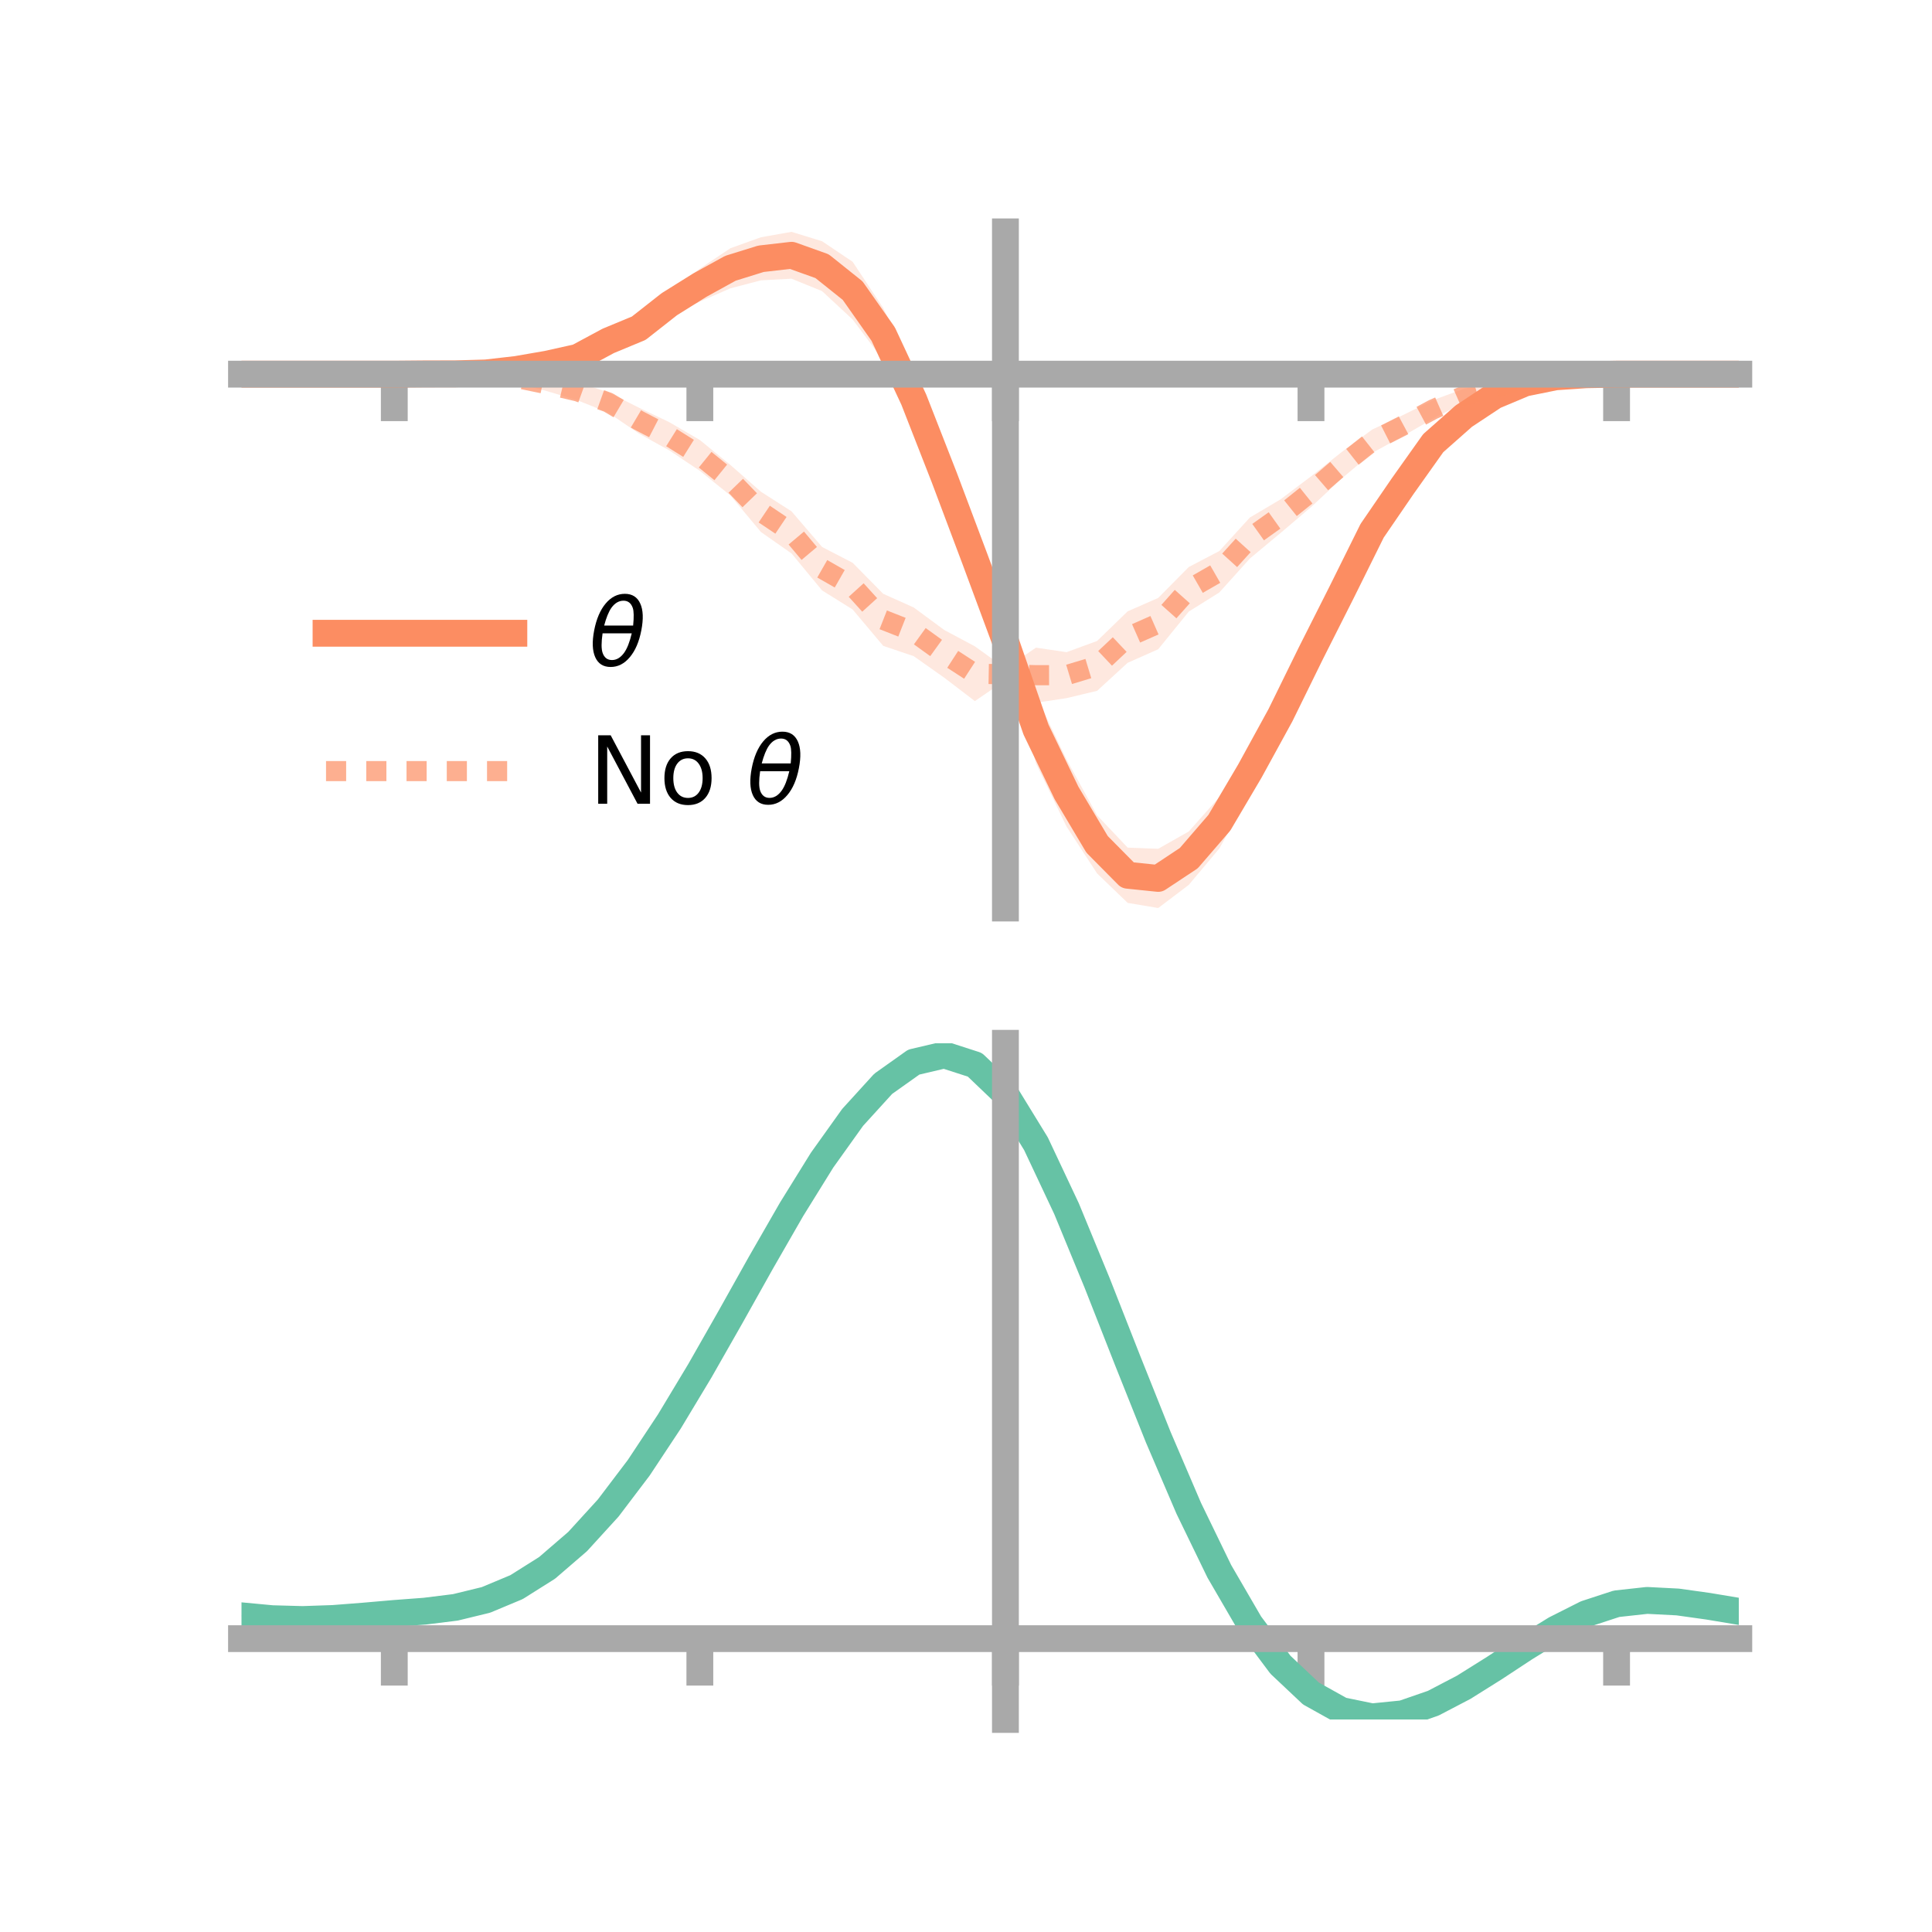<?xml version="1.0" encoding="utf-8" standalone="no"?>
<!DOCTYPE svg PUBLIC "-//W3C//DTD SVG 1.1//EN"
  "http://www.w3.org/Graphics/SVG/1.1/DTD/svg11.dtd">
<!-- Created with matplotlib (https://matplotlib.org/) -->
<svg height="144pt" version="1.1" viewBox="0 0 144 144" width="144pt" xmlns="http://www.w3.org/2000/svg" xmlns:xlink="http://www.w3.org/1999/xlink">
 <defs>
  <style type="text/css">*{stroke-linecap:butt;stroke-linejoin:round;}</style>
 </defs>
 <g id="figure_1">
  <g id="patch_1">
   <path d="M 0 144 
L 144 144 
L 144 0 
L 0 0 
z
" style="fill:none;"/>
  </g>
  <g id="axes_1">
   <g id="patch_2">
    <path d="M 18 67.68 
L 129.6 67.68 
L 129.6 17.28 
L 18 17.28 
z
" style="fill:none;"/>
   </g>
   <g id="PolyCollection_1">
    <path clip-path="url(#pf166363209)" d="M 18 27.889 
L 18 27.889 
L 20.278 27.889 
L 22.555 27.889 
L 24.833 27.889 
L 27.11 27.889 
L 29.388 27.889 
L 31.665 27.83 
L 33.943 27.733 
L 36.22 27.645 
L 38.498 27.232 
L 40.776 26.665 
L 43.053 26.023 
L 45.331 24.686 
L 47.608 23.547 
L 49.886 21.751 
L 52.163 20.022 
L 54.441 18.502 
L 56.718 17.683 
L 58.996 17.28 
L 61.273 17.981 
L 63.551 19.512 
L 65.829 22.957 
L 68.106 27.637 
L 70.384 33.251 
L 72.661 39.178 
L 74.939 47.396 
L 77.216 51.846 
L 79.494 56.607 
L 81.771 60.77 
L 84.049 63.177 
L 86.327 63.264 
L 88.604 61.973 
L 90.882 59.408 
L 93.159 55.759 
L 95.437 51.684 
L 97.714 47.279 
L 99.992 43.207 
L 102.269 38.615 
L 104.547 35.427 
L 106.824 32.411 
L 109.102 30.509 
L 111.38 29.193 
L 113.657 28.386 
L 115.935 27.954 
L 118.212 27.888 
L 120.49 27.889 
L 122.767 27.889 
L 125.045 27.889 
L 127.322 27.889 
L 129.6 27.889 
L 129.6 27.889 
L 129.6 27.889 
L 127.322 27.889 
L 125.045 27.889 
L 122.767 27.889 
L 120.49 27.89 
L 118.212 27.973 
L 115.935 28.221 
L 113.657 28.713 
L 111.38 29.822 
L 109.102 31.522 
L 106.824 33.648 
L 104.547 37.046 
L 102.269 40.508 
L 99.992 45.099 
L 97.714 50.058 
L 95.437 54.929 
L 93.159 59.173 
L 90.882 63.242 
L 88.604 65.954 
L 86.327 67.68 
L 84.049 67.296 
L 81.771 65.1 
L 79.494 61.607 
L 77.216 56.907 
L 74.939 48.198 
L 72.661 44.134 
L 70.384 37.953 
L 68.106 31.919 
L 65.829 26.846 
L 63.551 23.813 
L 61.273 21.699 
L 58.996 20.773 
L 56.718 20.894 
L 54.441 21.49 
L 52.163 22.479 
L 49.886 23.598 
L 47.608 25.381 
L 45.331 26.131 
L 43.053 27.246 
L 40.776 27.618 
L 38.498 27.839 
L 36.22 27.949 
L 33.943 27.995 
L 31.665 27.908 
L 29.388 27.89 
L 27.11 27.889 
L 24.833 27.889 
L 22.555 27.889 
L 20.278 27.889 
L 18 27.889 
z
" style="fill:#fc8d62;fill-opacity:0.2;"/>
   </g>
   <g id="PolyCollection_2">
    <path clip-path="url(#pf166363209)" d="M 18 27.889 
L 18 27.889 
L 20.278 27.889 
L 22.555 27.889 
L 24.833 27.889 
L 27.11 27.889 
L 29.388 27.889 
L 31.665 27.821 
L 33.943 27.769 
L 36.22 27.699 
L 38.498 27.776 
L 40.776 28.126 
L 43.053 28.504 
L 45.331 29.233 
L 47.608 30.38 
L 49.886 31.467 
L 52.163 32.797 
L 54.441 34.656 
L 56.718 36.653 
L 58.996 38.112 
L 61.273 40.768 
L 63.551 41.947 
L 65.829 44.258 
L 68.106 45.28 
L 70.384 46.959 
L 72.661 48.173 
L 74.939 49.818 
L 77.216 48.272 
L 79.494 48.609 
L 81.771 47.775 
L 84.049 45.565 
L 86.327 44.565 
L 88.604 42.262 
L 90.882 41.071 
L 93.159 38.572 
L 95.437 37.224 
L 97.714 35.507 
L 99.992 33.702 
L 102.269 32.02 
L 104.547 30.949 
L 106.824 29.821 
L 109.102 28.98 
L 111.38 28.472 
L 113.657 28.122 
L 115.935 27.886 
L 118.212 27.887 
L 120.49 27.889 
L 122.767 27.889 
L 125.045 27.889 
L 127.322 27.889 
L 129.6 27.889 
L 129.6 27.889 
L 129.6 27.889 
L 127.322 27.889 
L 125.045 27.889 
L 122.767 27.889 
L 120.49 27.89 
L 118.212 27.979 
L 115.935 28.183 
L 113.657 28.623 
L 111.38 29.242 
L 109.102 30.027 
L 106.824 31.198 
L 104.547 32.517 
L 102.269 33.761 
L 99.992 35.675 
L 97.714 37.798 
L 95.437 39.732 
L 93.159 41.627 
L 90.882 44.157 
L 88.604 45.584 
L 86.327 48.391 
L 84.049 49.401 
L 81.771 51.49 
L 79.494 52.035 
L 77.216 52.38 
L 74.939 50.696 
L 72.661 52.256 
L 70.384 50.516 
L 68.106 48.908 
L 65.829 48.138 
L 63.551 45.427 
L 61.273 44.007 
L 58.996 41.251 
L 56.718 39.655 
L 54.441 36.931 
L 52.163 35.094 
L 49.886 33.57 
L 47.608 32.306 
L 45.331 30.753 
L 43.053 29.842 
L 40.776 29.154 
L 38.498 28.564 
L 36.22 28.198 
L 33.943 28.057 
L 31.665 27.915 
L 29.388 27.889 
L 27.11 27.889 
L 24.833 27.889 
L 22.555 27.889 
L 20.278 27.889 
L 18 27.889 
z
" style="fill:#fc8d62;fill-opacity:0.2;"/>
   </g>
   <g id="matplotlib.axis_1">
    <g id="xtick_1">
     <g id="line2d_1">
      <defs>
       <path d="M 0 0 
L 0 3.5 
" id="m23fe41a4ae" style="stroke:#a9a9a9;stroke-width:2;"/>
      </defs>
      <g>
       <use style="fill:#a9a9a9;stroke:#a9a9a9;stroke-width:2;" x="29.388" xlink:href="#m23fe41a4ae" y="27.889"/>
      </g>
     </g>
    </g>
    <g id="xtick_2">
     <g id="line2d_2">
      <g>
       <use style="fill:#a9a9a9;stroke:#a9a9a9;stroke-width:2;" x="52.163" xlink:href="#m23fe41a4ae" y="27.889"/>
      </g>
     </g>
    </g>
    <g id="xtick_3">
     <g id="line2d_3">
      <g>
       <use style="fill:#a9a9a9;stroke:#a9a9a9;stroke-width:2;" x="74.939" xlink:href="#m23fe41a4ae" y="27.889"/>
      </g>
     </g>
    </g>
    <g id="xtick_4">
     <g id="line2d_4">
      <g>
       <use style="fill:#a9a9a9;stroke:#a9a9a9;stroke-width:2;" x="97.714" xlink:href="#m23fe41a4ae" y="27.889"/>
      </g>
     </g>
    </g>
    <g id="xtick_5">
     <g id="line2d_5">
      <g>
       <use style="fill:#a9a9a9;stroke:#a9a9a9;stroke-width:2;" x="120.49" xlink:href="#m23fe41a4ae" y="27.889"/>
      </g>
     </g>
    </g>
   </g>
   <g id="matplotlib.axis_2"/>
   <g id="line2d_6">
    <path clip-path="url(#pf166363209)" d="M 18 27.889 
L 20.278 27.889 
L 22.555 27.889 
L 24.833 27.889 
L 27.11 27.889 
L 29.388 27.889 
L 31.665 27.869 
L 33.943 27.864 
L 36.22 27.797 
L 38.498 27.536 
L 40.776 27.142 
L 43.053 26.635 
L 45.331 25.409 
L 47.608 24.464 
L 49.886 22.674 
L 52.163 21.251 
L 54.441 19.996 
L 56.718 19.288 
L 58.996 19.026 
L 61.273 19.84 
L 63.551 21.662 
L 65.829 24.901 
L 68.106 29.778 
L 70.384 35.602 
L 72.661 41.656 
L 74.939 47.797 
L 77.216 54.377 
L 79.494 59.107 
L 81.771 62.935 
L 84.049 65.236 
L 86.327 65.472 
L 88.604 63.963 
L 90.882 61.325 
L 93.159 57.466 
L 95.437 53.307 
L 97.714 48.668 
L 99.992 44.153 
L 102.269 39.561 
L 104.547 36.236 
L 106.824 33.03 
L 109.102 31.015 
L 111.38 29.507 
L 113.657 28.55 
L 115.935 28.088 
L 118.212 27.931 
L 120.49 27.889 
L 122.767 27.889 
L 125.045 27.889 
L 127.322 27.889 
L 129.6 27.889 
" style="fill:none;stroke:#fc8d62;stroke-linecap:square;stroke-width:2;"/>
   </g>
   <g id="line2d_7">
    <path clip-path="url(#pf166363209)" d="M 18 27.889 
L 20.278 27.889 
L 22.555 27.889 
L 24.833 27.889 
L 27.11 27.889 
L 29.388 27.889 
L 31.665 27.868 
L 33.943 27.913 
L 36.22 27.948 
L 38.498 28.17 
L 40.776 28.64 
L 43.053 29.173 
L 45.331 29.993 
L 47.608 31.343 
L 49.886 32.519 
L 52.163 33.946 
L 54.441 35.793 
L 56.718 38.154 
L 58.996 39.682 
L 61.273 42.387 
L 63.551 43.687 
L 65.829 46.198 
L 68.106 47.094 
L 70.384 48.738 
L 72.661 50.215 
L 74.939 50.257 
L 77.216 50.326 
L 79.494 50.322 
L 81.771 49.633 
L 84.049 47.483 
L 86.327 46.478 
L 88.604 43.923 
L 90.882 42.614 
L 93.159 40.099 
L 95.437 38.478 
L 97.714 36.653 
L 99.992 34.689 
L 102.269 32.89 
L 104.547 31.733 
L 106.824 30.509 
L 109.102 29.503 
L 111.38 28.857 
L 113.657 28.373 
L 115.935 28.035 
L 118.212 27.933 
L 120.49 27.889 
L 122.767 27.889 
L 125.045 27.889 
L 127.322 27.889 
L 129.6 27.889 
" style="fill:none;stroke:#fc8d62;stroke-dasharray:1.5,1.5;stroke-dashoffset:0;stroke-opacity:0.7;stroke-width:1.5;"/>
   </g>
   <g id="patch_3">
    <path d="M 74.939 67.68 
L 74.939 17.28 
" style="fill:none;stroke:#a9a9a9;stroke-linecap:square;stroke-linejoin:miter;stroke-width:2;"/>
   </g>
   <g id="patch_4">
    <path d="M 129.6 67.68 
L 129.6 17.28 
" style="fill:none;"/>
   </g>
   <g id="patch_5">
    <path d="M 18 27.889 
L 129.6 27.889 
" style="fill:none;stroke:#a9a9a9;stroke-linecap:square;stroke-linejoin:miter;stroke-width:2;"/>
   </g>
   <g id="patch_6">
    <path d="M 18 17.28 
L 129.6 17.28 
" style="fill:none;"/>
   </g>
   <g id="legend_1">
    <g id="line2d_8">
     <path d="M 24.3 47.2 
L 38.3 47.2 
" style="fill:none;stroke:#fc8d62;stroke-linecap:square;stroke-width:2;"/>
    </g>
    <g id="line2d_9"/>
    <g id="text_1">
     <!-- $\theta$ -->
     <g transform="translate(43.9 49.65)scale(0.07 -0.07)">
      <defs>
       <path d="M 45.516 34.672 
L 14.453 34.672 
Q 12.359 20.062 14.5 13.875 
Q 17.188 6.25 24.469 6.25 
Q 31.781 6.25 37.359 13.922 
Q 42.234 20.656 45.516 34.672 
z
M 47.016 42.969 
Q 48.344 56.844 46.625 61.719 
Q 43.953 69.438 36.766 69.438 
Q 29.297 69.438 23.828 61.812 
Q 19.531 55.672 16.156 42.969 
z
M 38.188 76.766 
Q 49.906 76.766 54.594 66.406 
Q 59.281 56.109 55.719 37.844 
Q 52.203 19.625 43.453 9.281 
Q 34.766 -1.125 23.047 -1.125 
Q 11.281 -1.125 6.641 9.281 
Q 2 19.625 5.516 37.844 
Q 9.078 56.109 17.719 66.406 
Q 26.422 76.766 38.188 76.766 
z
" id="DejaVuSans-Oblique-952"/>
      </defs>
      <use transform="translate(0 0.234)" xlink:href="#DejaVuSans-Oblique-952"/>
     </g>
    </g>
    <g id="line2d_10">
     <path d="M 24.3 57.474 
L 38.3 57.474 
" style="fill:none;stroke:#fc8d62;stroke-dasharray:1.5,1.5;stroke-dashoffset:0;stroke-opacity:0.7;stroke-width:1.5;"/>
    </g>
    <g id="line2d_11"/>
    <g id="text_2">
     <!-- No $\theta$ -->
     <g transform="translate(43.9 59.924)scale(0.07 -0.07)">
      <defs>
       <path d="M 9.812 72.906 
L 23.094 72.906 
L 55.422 11.922 
L 55.422 72.906 
L 64.984 72.906 
L 64.984 0 
L 51.703 0 
L 19.391 60.984 
L 19.391 0 
L 9.812 0 
z
" id="DejaVuSans-78"/>
       <path d="M 30.609 48.391 
Q 23.391 48.391 19.188 42.75 
Q 14.984 37.109 14.984 27.297 
Q 14.984 17.484 19.156 11.844 
Q 23.344 6.203 30.609 6.203 
Q 37.797 6.203 41.984 11.859 
Q 46.188 17.531 46.188 27.297 
Q 46.188 37.016 41.984 42.703 
Q 37.797 48.391 30.609 48.391 
z
M 30.609 56 
Q 42.328 56 49.016 48.375 
Q 55.719 40.766 55.719 27.297 
Q 55.719 13.875 49.016 6.219 
Q 42.328 -1.422 30.609 -1.422 
Q 18.844 -1.422 12.172 6.219 
Q 5.516 13.875 5.516 27.297 
Q 5.516 40.766 12.172 48.375 
Q 18.844 56 30.609 56 
z
" id="DejaVuSans-111"/>
       <path id="DejaVuSans-32"/>
      </defs>
      <use transform="translate(0 0.234)" xlink:href="#DejaVuSans-78"/>
      <use transform="translate(74.805 0.234)" xlink:href="#DejaVuSans-111"/>
      <use transform="translate(135.986 0.234)" xlink:href="#DejaVuSans-32"/>
      <use transform="translate(167.773 0.234)" xlink:href="#DejaVuSans-Oblique-952"/>
     </g>
    </g>
   </g>
  </g>
  <g id="axes_2">
   <g id="patch_7">
    <path d="M 18 128.16 
L 129.6 128.16 
L 129.6 77.76 
L 18 77.76 
z
" style="fill:none;"/>
   </g>
   <g id="PolyCollection_3">
    <path clip-path="url(#pc47508096e)" d="M 18 120.471 
L 18 120.395 
L 20.278 120.617 
L 22.555 120.681 
L 24.833 120.595 
L 27.11 120.409 
L 29.388 120.202 
L 31.665 120.025 
L 33.943 119.737 
L 36.22 119.177 
L 38.498 118.216 
L 40.776 116.765 
L 43.053 114.769 
L 45.331 112.222 
L 47.608 109.155 
L 49.886 105.637 
L 52.163 101.769 
L 54.441 97.681 
L 56.718 93.528 
L 58.996 89.485 
L 61.273 85.74 
L 63.551 82.493 
L 65.829 79.947 
L 68.106 78.303 
L 70.384 77.76 
L 72.661 78.507 
L 74.939 80.715 
L 77.216 84.472 
L 79.494 89.376 
L 81.771 94.975 
L 84.049 100.849 
L 86.327 106.632 
L 88.604 112.022 
L 90.882 116.786 
L 93.159 120.759 
L 95.437 123.846 
L 97.714 126.015 
L 99.992 127.296 
L 102.269 127.768 
L 104.547 127.545 
L 106.824 126.769 
L 109.102 125.596 
L 111.38 124.19 
L 113.657 122.715 
L 115.935 121.332 
L 118.212 120.194 
L 120.49 119.454 
L 122.767 119.206 
L 125.045 119.329 
L 127.322 119.658 
L 129.6 120.05 
L 129.6 120.152 
L 129.6 120.152 
L 127.322 119.785 
L 125.045 119.475 
L 122.767 119.363 
L 120.49 119.616 
L 118.212 120.365 
L 115.935 121.526 
L 113.657 122.949 
L 111.38 124.47 
L 109.102 125.92 
L 106.824 127.127 
L 104.547 127.925 
L 102.269 128.16 
L 99.992 127.698 
L 97.714 126.438 
L 95.437 124.316 
L 93.159 121.31 
L 90.882 117.452 
L 88.604 112.828 
L 86.327 107.594 
L 84.049 101.973 
L 81.771 96.257 
L 79.494 90.804 
L 77.216 86.025 
L 74.939 82.364 
L 72.661 80.219 
L 70.384 79.496 
L 68.106 80.024 
L 65.829 81.615 
L 63.551 84.074 
L 61.273 87.202 
L 58.996 90.802 
L 56.718 94.683 
L 54.441 98.663 
L 52.163 102.576 
L 49.886 106.276 
L 47.608 109.641 
L 45.331 112.579 
L 43.053 115.027 
L 40.776 116.958 
L 38.498 118.375 
L 36.22 119.318 
L 33.943 119.869 
L 31.665 120.146 
L 29.388 120.311 
L 27.11 120.502 
L 24.833 120.669 
L 22.555 120.74 
L 20.278 120.676 
L 18 120.471 
z
" style="fill:#66c2a5;fill-opacity:0.2;"/>
   </g>
   <g id="matplotlib.axis_3">
    <g id="xtick_6">
     <g id="line2d_12">
      <g>
       <use style="fill:#a9a9a9;stroke:#a9a9a9;stroke-width:2;" x="29.388" xlink:href="#m23fe41a4ae" y="122.135"/>
      </g>
     </g>
    </g>
    <g id="xtick_7">
     <g id="line2d_13">
      <g>
       <use style="fill:#a9a9a9;stroke:#a9a9a9;stroke-width:2;" x="52.163" xlink:href="#m23fe41a4ae" y="122.135"/>
      </g>
     </g>
    </g>
    <g id="xtick_8">
     <g id="line2d_14">
      <g>
       <use style="fill:#a9a9a9;stroke:#a9a9a9;stroke-width:2;" x="74.939" xlink:href="#m23fe41a4ae" y="122.135"/>
      </g>
     </g>
    </g>
    <g id="xtick_9">
     <g id="line2d_15">
      <g>
       <use style="fill:#a9a9a9;stroke:#a9a9a9;stroke-width:2;" x="97.714" xlink:href="#m23fe41a4ae" y="122.135"/>
      </g>
     </g>
    </g>
    <g id="xtick_10">
     <g id="line2d_16">
      <g>
       <use style="fill:#a9a9a9;stroke:#a9a9a9;stroke-width:2;" x="120.49" xlink:href="#m23fe41a4ae" y="122.135"/>
      </g>
     </g>
    </g>
   </g>
   <g id="matplotlib.axis_4"/>
   <g id="line2d_17">
    <path clip-path="url(#pc47508096e)" d="M 18 120.433 
L 20.278 120.647 
L 22.555 120.71 
L 24.833 120.632 
L 27.11 120.455 
L 29.388 120.257 
L 31.665 120.086 
L 33.943 119.803 
L 36.22 119.248 
L 38.498 118.296 
L 40.776 116.861 
L 43.053 114.898 
L 45.331 112.401 
L 47.608 109.398 
L 49.886 105.956 
L 52.163 102.172 
L 54.441 98.172 
L 56.718 94.106 
L 58.996 90.143 
L 61.273 86.471 
L 63.551 83.283 
L 65.829 80.781 
L 68.106 79.164 
L 70.384 78.628 
L 72.661 79.363 
L 74.939 81.54 
L 77.216 85.249 
L 79.494 90.09 
L 81.771 95.616 
L 84.049 101.411 
L 86.327 107.113 
L 88.604 112.425 
L 90.882 117.119 
L 93.159 121.035 
L 95.437 124.081 
L 97.714 126.227 
L 99.992 127.497 
L 102.269 127.964 
L 104.547 127.735 
L 106.824 126.948 
L 109.102 125.758 
L 111.38 124.33 
L 113.657 122.832 
L 115.935 121.429 
L 118.212 120.28 
L 120.49 119.535 
L 122.767 119.285 
L 125.045 119.402 
L 127.322 119.721 
L 129.6 120.101 
" style="fill:none;stroke:#66c2a5;stroke-linecap:square;stroke-width:2;"/>
   </g>
   <g id="patch_8">
    <path d="M 74.939 128.16 
L 74.939 77.76 
" style="fill:none;stroke:#a9a9a9;stroke-linecap:square;stroke-linejoin:miter;stroke-width:2;"/>
   </g>
   <g id="patch_9">
    <path d="M 129.6 128.16 
L 129.6 77.76 
" style="fill:none;"/>
   </g>
   <g id="patch_10">
    <path d="M 18 122.135 
L 129.6 122.135 
" style="fill:none;stroke:#a9a9a9;stroke-linecap:square;stroke-linejoin:miter;stroke-width:2;"/>
   </g>
   <g id="patch_11">
    <path d="M 18 77.76 
L 129.6 77.76 
" style="fill:none;"/>
   </g>
  </g>
 </g>
 <defs>
  <clipPath id="pf166363209">
   <rect height="50.4" width="111.6" x="18" y="17.28"/>
  </clipPath>
  <clipPath id="pc47508096e">
   <rect height="50.4" width="111.6" x="18" y="77.76"/>
  </clipPath>
 </defs>
</svg>
